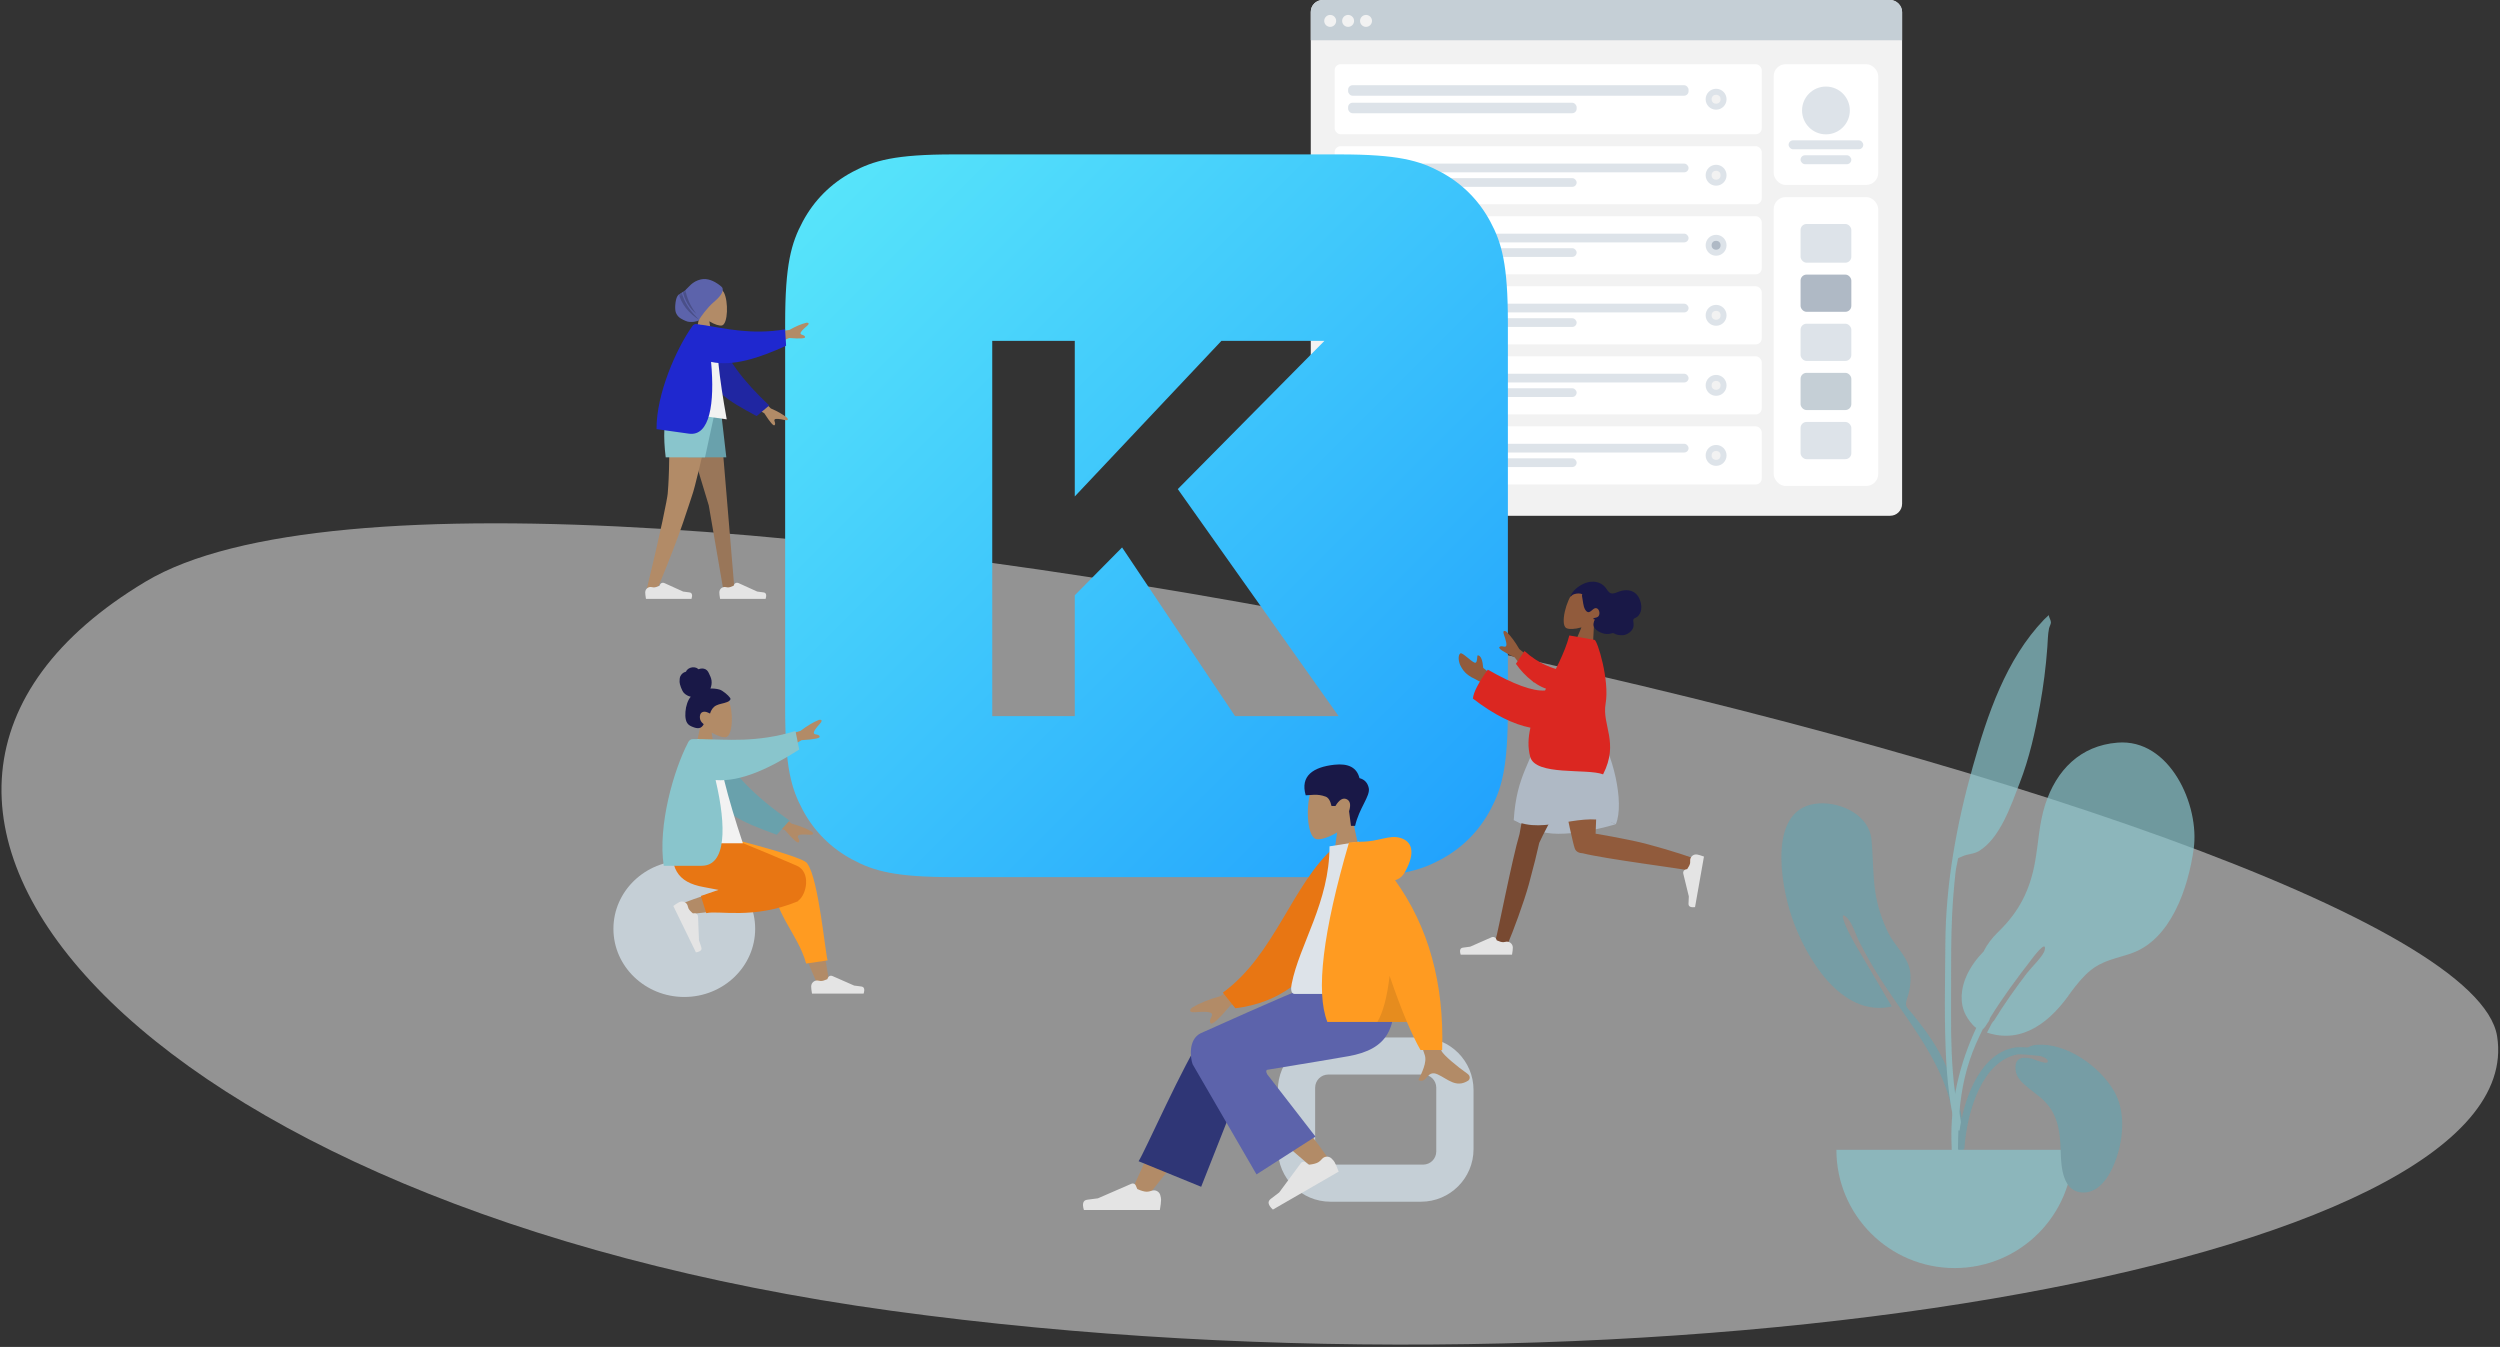 
<svg viewBox="0 0 761 410" version="1.1" xmlns="http://www.w3.org/2000/svg" xmlns:xlink="http://www.w3.org/1999/xlink">
    <rect x="0" y="0" width="761" height="410" fill="#333333" stroke="none"/>
    <defs>
        <linearGradient x1="0%" y1="0%" x2="94.464%" y2="94.669%" id="linearGradient-1">
            <stop stop-color="#5AE8FA" offset="0%"></stop>
            <stop stop-color="#22A3FD" offset="100%"></stop>
        </linearGradient>
        <path d="M14.456,3.236 C14.405,2.91 14.506,2.75 13.233,1.831 C11.959,0.912 9.904,-0.173 7.833,0.299 C5.146,0.912 4.079,2.738 3.042,3.626 C2.108,4.426 1.171,4.519 0.616,5.512 C0.06,6.506 -0.235,9.363 0.248,10.499 C0.914,12.066 2.228,12.488 3.187,12.939 C4.832,13.713 7.157,12.896 7.213,12.76 C7.649,11.712 9.994,8.757 11.404,7.515 C12.442,6.602 14.695,4.768 14.456,3.236 Z" id="path-2"></path>
    </defs>
    <g id="Page-1" stroke="none" stroke-width="1" fill="none" fill-rule="evenodd">
        <g id="Desktop-HD" transform="translate(-612, -272)">
            <g id="Illustration" transform="translate(612.142, 272)">
                <g id="Background-Shape-2" opacity="0.505" transform="translate(0, 158.506)" fill="#F2F2F2">
                    <path d="M759.979,156.94 C771.057,226.73 502.39,272.252 271.141,240.483 C39.893,208.715 -66.193,84.654 44.155,18.55 C154.503,-47.554 748.901,87.149 759.979,156.94 Z" id="Background-Shape"></path>
                </g>
                <g id="Scene/Home" transform="translate(539.858, 187)" opacity="0.7">
                    <g id="Plant-Right">
                        <path d="M39.629,56.199 C32.856,56.557 24.94,61.373 24.992,68.785 C25.031,74.171 25.751,79.47 25.502,84.878 C25.304,89.2 24.366,93.427 22.91,97.499 C21.51,101.413 18.127,104.976 17.578,109.059 C17.229,111.66 17.949,115.192 19.059,117.584 C20.41,120.492 19.835,120.311 18.042,123.059 C14.529,128.443 11.43,133.912 9.484,140.107 C6.68,149.029 5.302,159.259 7.657,168.455 C7.957,169.623 8.611,173.858 10.273,173.985 C12.128,174.126 11.021,171.781 10.841,171.005 C9.694,166.052 8.683,161.724 8.895,156.549 C9.711,136.583 22.427,122.148 29.839,104.496 C30.253,103.583 31.101,101.422 31.698,99.992 C32.642,97.735 33.389,93.55 34.803,91.801 C37.467,88.507 35.36,94.789 34.9,95.994 C34.319,97.518 33.674,99.142 33.055,100.489 C30.234,106.73 27.07,113.551 24.155,119.985 C39.885,121.877 48.759,102.235 51.602,89.636 C53.945,79.256 55.546,55.394 39.629,56.199" id="Leaf-Me-Alone!" fill="#69A1AC" transform="translate(29.767, 115.085) scale(-1, 1) rotate(6) translate(-29.767, -115.085) "></path>
                        <path d="M104.561,39.06 C93.226,39.959 85.95,47.438 82.562,57.898 C80.737,63.535 80.527,69.326 79.513,75.119 C77.987,83.835 74.703,90.44 68.285,96.649 C66.298,98.572 64.833,100.547 63.792,102.659 C61.725,104.769 59.925,107.155 58.603,110.073 C56.915,113.8 56.437,118.271 58.387,121.986 C58.911,122.985 60.218,124.99 61.574,125.901 C56.5,136.707 53.709,148.542 54.024,160.362 C54.214,167.497 54.562,174.634 54.969,181.761 C55.078,183.674 55.701,186.834 56.637,183.625 C57.494,180.69 56.42,176.082 56.32,173.015 C55.837,158.077 55.423,144.495 61.573,130.539 C62.218,129.076 62.902,127.625 63.614,126.185 C63.656,126.161 63.694,126.132 63.734,126.103 C63.761,126.124 63.785,126.147 63.813,126.167 C63.858,126.086 63.92,125.99 63.993,125.882 C64.197,125.671 64.376,125.405 64.545,125.108 C65.091,124.352 65.708,123.464 65.711,122.978 C65.711,122.974 65.709,122.968 65.709,122.964 C69.516,116.75 73.877,110.878 78.331,105.122 C78.297,105.164 83.162,98.541 82.41,102.203 C82.047,103.968 78.469,107.33 77.024,109.199 C73.827,113.358 70.073,118.628 66.953,123.725 C66.534,123.966 65.941,125.15 65.512,126.032 C65.275,126.479 65.054,126.93 64.837,127.322 C75.89,130.974 84.489,123.618 90.352,115.063 C90.359,115.053 90.366,115.042 90.372,115.032 C92.157,112.668 93.984,110.321 96.268,108.452 C100.077,105.334 104.157,104.784 108.649,103.249 C120.898,99.064 126.106,83.191 127.76,71.413 C129.626,58.125 120.498,37.75 104.561,39.06" id="Leaf-Me-Alone!" fill="#89C5CC"></path>
                        <path d="M92.84,4.113 C79.645,14.498 71.746,30.363 65.145,45.393 C57.771,62.181 52.029,79.473 49.35,97.627 C47.591,109.555 45.578,121.524 44.598,133.547 C44.249,137.817 44.074,142.119 44.155,146.403 C44.162,146.755 44.346,156.321 46.087,154.342 C47.077,153.217 45.914,144.422 45.935,142.987 C46.051,134.905 46.943,126.873 48.116,118.882 C50.047,105.724 51.5,92.568 54.677,79.634 C55.15,77.703 55.597,75.668 56.33,73.817 C57.11,71.848 56.357,72.65 58.076,72.069 C59.747,71.504 61.66,71.887 63.417,71.131 C70.388,68.131 75.082,58.569 78.564,52.351 C82.545,45.241 85.45,37.471 87.982,29.755 C89.842,24.087 91.399,18.411 92.649,12.58 C93.043,10.743 93.324,8.803 93.944,7.028 C94.111,6.55 94.726,5.748 94.769,5.309 C94.861,4.381 94.382,3.76 94.445,2.979 C93.902,3.345 93.367,3.724 92.84,4.113" id="Leaf-Me-Alone!" fill="#89C5CC" transform="translate(69.458, 78.795) rotate(-8) translate(-69.458, -78.795) "></path>
                        <path d="M19,163 C19,182.882 35.118,199 55,199 C74.882,199 91,182.882 91,163" id="Base" fill="#89C5CC"></path>
                        <path d="M57.929,162.763 L56,162.763 C56.134,160.37 56.311,157.981 56.715,155.615 C58.262,146.564 63.1,133.27 73.71,131.801 C74.102,131.747 75.541,131.737 77.286,131.839 C78.112,131.382 79.038,131.105 80.014,131.042 C89.047,130.383 99.136,137.591 103.493,145.092 C107.006,151.139 106.414,159.081 104.244,165.505 C102.791,169.807 99.62,175.94 94.332,175.999 C87.716,176.074 87.397,167.987 87.269,163.259 C87.099,156.974 86.296,151.499 81.289,147.214 C80.122,146.216 78.846,145.338 77.667,144.354 C75.821,142.814 73.781,141.236 73.543,138.688 C73.215,135.172 75.222,134.539 78.286,135.192 C78.808,135.303 84.069,137.638 83.29,135.793 C83.053,135.229 82.184,134.782 81.087,134.447 C78.25,134.142 74.867,133.788 73.894,134 C63.396,136.277 59.309,150.659 58.223,159.796 C58.106,160.783 58.011,161.772 57.929,162.763 Z" id="Leaf-Me-Alone!" fill="#69A1AC"></path>
                    </g>
                </g>
                <g id="Web" transform="translate(398.858, 0)">
                    <rect id="Container" fill="#F2F2F2" x="0" y="0" width="180" height="157" rx="3.636"></rect>
                    <path d="M3.636,0 L176.364,0 C178.372,-3.68920228e-16 180,1.628 180,3.636 L180,12.251 L0,12.251 L4.4408921e-16,3.636 C1.98142391e-16,1.628 1.628,1.70118786e-15 3.636,1.33226763e-15 Z" id="Header" fill="#C5CFD6"></path>
                    <g id="Buttons" transform="translate(4.091, 4.545)" fill="#F2F2F2">
                        <circle id="buttons" cx="1.818" cy="1.818" r="1.818"></circle>
                        <circle id="buttons" cx="7.273" cy="1.818" r="1.818"></circle>
                        <circle id="buttons" cx="12.727" cy="1.818" r="1.818"></circle>
                    </g>
                    <g id="Content" transform="translate(7.273, 19.545)">
                        <g id="Components" transform="translate(133.636, 40.455)">
                            <rect id="Background" fill="#FFFFFF" x="0" y="0" width="31.818" height="87.927" rx="3.636"></rect>
                            <g id="Rows" transform="translate(8.182, 8.182)">
                                <rect id="Data" fill="#DDE3E9" x="0" y="0" width="15.455" height="11.781" rx="1.818"></rect>
                                <rect id="Data" fill="#AFB9C5" x="0" y="15.405" width="15.455" height="11.327" rx="1.818"></rect>
                                <rect id="Data" fill="#DDE3E9" x="0" y="30.358" width="15.455" height="11.327" rx="1.818"></rect>
                                <rect id="Data" fill="#DDE3E9" x="0" y="60.262" width="15.455" height="11.327" rx="1.818"></rect>
                                <rect id="Data" fill="#C5CFD6" x="0" y="45.31" width="15.455" height="11.327" rx="1.818"></rect>
                            </g>
                        </g>
                        <g id="Profile" transform="translate(133.636, 0)">
                            <rect id="Background" fill="#FFFFFF" x="0" y="0" width="31.818" height="36.745" rx="3.636"></rect>
                            <g id="Profile-Info" transform="translate(4.545, 6.805)" fill="#DDE3E9">
                                <circle id="Avatar" cx="11.364" cy="7.273" r="7.273"></circle>
                                <rect id="Name" x="0" y="16.364" width="22.727" height="2.727" rx="1.364"></rect>
                                <rect id="Name" x="3.636" y="20.909" width="15.455" height="2.727" rx="1.364"></rect>
                            </g>
                        </g>
                        <g id="Rows">
                            <g id="Row">
                                <rect id="Container" fill="#FFFFFF" x="0" y="0" width="130" height="21.321" rx="1.818"></rect>
                                <g id="Text-Stuff" transform="translate(4.091, 6.396)" fill="#DDE3E9">
                                    <rect id="Label" x="0" y="0" width="103.636" height="3.198" rx="1.364"></rect>
                                    <rect id="Label" x="0" y="5.33" width="69.564" height="3.198" rx="1.364"></rect>
                                </g>
                                <g id="Check" transform="translate(112.925, 7.479)">
                                    <circle id="Background" fill="#DDE3E9" cx="3.182" cy="3.182" r="3.182"></circle>
                                    <circle id="Indicator" fill="#F2F2F2" cx="3.182" cy="3.182" r="1.364"></circle>
                                </g>
                            </g>
                            <g id="Row" transform="translate(0, 24.95)">
                                <rect id="Container" fill="#FFFFFF" x="0" y="0" width="130" height="17.692" rx="1.818"></rect>
                                <g id="Text-Stuff" transform="translate(4.091, 5.308)" fill="#DDE3E9">
                                    <rect id="Label" x="0" y="0" width="103.636" height="2.654" rx="1.327"></rect>
                                    <rect id="Label" x="0" y="4.423" width="69.564" height="2.654" rx="1.327"></rect>
                                </g>
                                <g id="Check" transform="translate(112.925, 5.664)">
                                    <circle id="Background" fill="#DDE3E9" cx="3.182" cy="3.182" r="3.182"></circle>
                                    <circle id="Indicator" fill="#F2F2F2" cx="3.182" cy="3.182" r="1.364"></circle>
                                </g>
                            </g>
                            <g id="Row" transform="translate(0, 46.272)">
                                <rect id="Container" fill="#FFFFFF" x="0" y="0" width="130" height="17.692" rx="1.818"></rect>
                                <g id="Text-Stuff" transform="translate(4.091, 5.308)" fill="#DDE3E9">
                                    <rect id="Label" x="0" y="0" width="103.636" height="2.654" rx="1.327"></rect>
                                    <rect id="Label" x="0" y="4.423" width="69.564" height="2.654" rx="1.327"></rect>
                                </g>
                                <g id="Check" transform="translate(112.925, 5.664)">
                                    <circle id="Background" fill="#DDE3E9" cx="3.182" cy="3.182" r="3.182"></circle>
                                    <circle id="Indicator" fill="#AFB9C5" cx="3.182" cy="3.182" r="1.364"></circle>
                                </g>
                            </g>
                            <g id="Row" transform="translate(0, 110.236)">
                                <rect id="Container" fill="#FFFFFF" x="0" y="0" width="130" height="17.692" rx="1.818"></rect>
                                <g id="Text-Stuff" transform="translate(4.091, 5.308)" fill="#DDE3E9">
                                    <rect id="Label" x="0" y="0" width="103.636" height="2.654" rx="1.327"></rect>
                                    <rect id="Label" x="0" y="4.423" width="69.564" height="2.654" rx="1.327"></rect>
                                </g>
                                <g id="Check" transform="translate(112.925, 5.664)">
                                    <circle id="Background" fill="#DDE3E9" cx="3.182" cy="3.182" r="3.182"></circle>
                                    <circle id="Indicator" fill="#F2F2F2" cx="3.182" cy="3.182" r="1.364"></circle>
                                </g>
                            </g>
                            <g id="Row" transform="translate(0, 88.914)">
                                <rect id="Container" fill="#FFFFFF" x="0" y="0" width="130" height="17.692" rx="1.818"></rect>
                                <g id="Text-Stuff" transform="translate(4.091, 5.308)" fill="#DDE3E9">
                                    <rect id="Label" x="0" y="0" width="103.636" height="2.654" rx="1.327"></rect>
                                    <rect id="Label" x="0" y="4.423" width="69.564" height="2.654" rx="1.327"></rect>
                                </g>
                                <g id="Check" transform="translate(112.925, 5.664)">
                                    <circle id="Background" fill="#DDE3E9" cx="3.182" cy="3.182" r="3.182"></circle>
                                    <circle id="Indicator" fill="#F2F2F2" cx="3.182" cy="3.182" r="1.364"></circle>
                                </g>
                            </g>
                            <g id="Row" transform="translate(0, 67.593)">
                                <rect id="Container" fill="#FFFFFF" x="0" y="0" width="130" height="17.692" rx="1.818"></rect>
                                <g id="Text-Stuff" transform="translate(4.091, 5.308)" fill="#DDE3E9">
                                    <rect id="Label" x="0" y="0" width="103.636" height="2.654" rx="1.327"></rect>
                                    <rect id="Label" x="0" y="4.423" width="69.564" height="2.654" rx="1.327"></rect>
                                </g>
                                <g id="Check" transform="translate(112.925, 5.664)">
                                    <circle id="Background" fill="#DDE3E9" cx="3.182" cy="3.182" r="3.182"></circle>
                                    <circle id="Indicator" fill="#F2F2F2" cx="3.182" cy="3.182" r="1.364"></circle>
                                </g>
                            </g>
                        </g>
                    </g>
                </g>
                <path d="M290.136,47 L407.58,47 C425.411,47 431.877,48.857 438.395,52.343 C444.914,55.829 450.029,60.945 453.515,67.463 C457.002,73.982 458.858,80.447 458.858,98.278 L458.858,215.722 C458.858,233.553 457.002,240.018 453.515,246.537 C450.029,253.055 444.914,258.171 438.395,261.657 C431.877,265.143 425.411,267 407.58,267 L290.136,267 C272.305,267 265.84,265.143 259.321,261.657 C252.803,258.171 247.687,253.055 244.201,246.537 C240.715,240.018 238.858,233.553 238.858,215.722 L238.858,98.278 C238.858,80.447 240.715,73.982 244.201,67.463 C247.687,60.945 252.803,55.829 259.321,52.343 C265.84,48.857 272.305,47 290.136,47 Z M301.898,103.76 L301.898,218 L327.018,218 L327.018,181.2 L341.418,166.64 L375.818,218 L407.338,218 L358.378,148.88 L403.018,103.76 L371.658,103.76 L327.018,151.12 L327.018,103.76 L301.898,103.76 Z" id="Combined-Shape" fill="url(#linearGradient-1)"></path>
                <g id="humaaan-11" transform="translate(476.858, 228.5) scale(-1, 1) translate(-476.858, -228.5) translate(434.858, 166)">
                    <g id="Head/Front/Wavy" transform="translate(34.394, 19.273) rotate(-15) translate(-34.394, -19.273) translate(15.38, 4.535)">
                        <g id="Head" stroke-width="1" transform="translate(15.071, 8.681)" fill="#915B3C">
                            <path d="M2.306,9.659 C1.02,8.144 0.149,6.288 0.295,4.208 C0.714,-1.785 9.028,-0.467 10.645,2.558 C12.262,5.583 12.07,13.255 9.98,13.796 C9.147,14.011 7.371,13.483 5.564,12.39 L6.698,20.443 L0,20.443 L2.306,9.659 Z"></path>
                        </g>
                        <path d="M26.348,12.597 C26.282,12.205 26.12,11.77 25.989,11.399 C25.82,10.921 25.565,10.489 25.284,10.083 C24.755,9.318 24.121,8.627 23.42,8.054 C22.141,7.007 20.512,6.403 18.91,6.599 C18.101,6.698 17.316,7.007 16.648,7.522 C16.044,7.988 15.464,8.673 14.682,8.722 C13.831,8.776 13.052,8.023 12.37,7.557 C11.6,7.033 10.782,6.651 9.883,6.502 C8.377,6.253 6.963,6.764 5.925,8.004 C4.82,9.323 4.018,11.258 4.743,13.006 C4.878,13.331 5.051,13.604 5.3,13.832 C5.528,14.04 5.877,14.261 5.969,14.594 C6.068,14.948 5.774,15.404 5.66,15.723 C5.497,16.18 5.363,16.66 5.411,17.157 C5.489,17.973 6,18.752 6.54,19.288 C7.089,19.834 7.765,20.147 8.487,20.291 C8.969,20.387 9.461,20.44 9.951,20.404 C10.194,20.386 10.409,20.319 10.645,20.265 C10.874,20.212 11.002,20.273 11.196,20.399 C12.099,20.985 13.071,21.212 14.113,21.125 C14.993,21.051 16.008,20.837 16.726,20.232 C17.523,19.56 17.507,18.633 17.32,17.643 C17.518,17.742 18.068,17.803 17.74,17.409 C17.61,17.253 17.364,17.19 17.197,17.098 C17.002,16.991 16.805,16.853 16.654,16.679 C16.044,15.975 16.66,14.542 17.426,14.306 C18.565,13.956 18.82,15.572 19.633,15.99 C20.1,16.23 20.589,15.901 20.939,15.566 C21.409,15.117 21.728,14.521 22.004,13.916 C22.232,13.417 22.443,12.911 22.675,12.414 C22.783,12.183 23.158,11.527 22.97,11.265 C23.785,11.102 24.694,11.442 25.396,11.888 C25.687,12.072 25.908,12.276 26.063,12.601 C26.096,12.671 26.168,12.878 26.259,12.887 C26.428,12.903 26.365,12.696 26.348,12.597" id="hair" fill="#191847"></path>
                    </g>
                    <g id="Bottom/Standing/Skirt" transform="translate(0, 57)">
                        <path d="M27.263,27.936 C33.977,29.847 39.77,30.803 44.641,30.803 C49.513,30.803 54.037,29.331 58.216,26.388 C51.645,24.427 46.234,23.446 41.982,23.446 C37.731,23.446 32.824,24.943 27.263,27.936 Z" id="Skirt-Shadow" fill="#AFB9C5"></path>
                        <path d="M50.454,33.557 C50.389,33.458 50.334,33.35 50.291,33.234 C49.393,30.819 35.018,4.764 33.586,0 L49.77,0 C50.859,3.622 55.76,26.35 56.45,30.885 C58.626,38.038 63.107,61.204 63.679,62.808 C64.28,64.497 60.895,66.256 59.992,64.18 C58.557,60.877 55.136,51.739 53.613,46.16 C52.186,40.929 51.023,36.223 50.454,33.557 Z" id="Leg" fill="#784931"></path>
                        <path d="M37.212,36.738 C30.64,38.429 6.601,41.484 4.951,41.964 C3.254,42.457 1.766,38.897 3.864,38.126 C7.201,36.899 16.398,34.065 21.974,32.908 C26.459,31.977 30.552,31.218 33.299,30.773 C33.067,22.919 32.003,4.071 32.7,1.42108547e-14 L47.02,1.42108547e-14 C46.351,3.904 40.698,32.388 39.647,35.239 C39.313,36.257 38.318,36.706 37.212,36.738 L37.212,36.738 Z" id="Leg" fill="#915B3C"></path>
                        <g id="Accessories/Shoe/Flat-Sneaker" transform="translate(6.857, 44.715) rotate(80) translate(-6.857, -44.715) translate(-1.679, 39.019)" fill="#E4E4E4">
                            <path d="M0.277,8.769 C0.277,8.769 0.277,8.769 0.277,8.769 C0.277,9.262 0.36,9.981 0.527,10.926 C1.106,10.926 6.314,10.926 16.151,10.926 C16.557,9.602 16.323,8.888 15.448,8.782 C14.573,8.677 13.846,8.581 13.268,8.496 L6.718,5.617 C6.19,5.385 5.575,5.625 5.343,6.152 C5.341,6.158 5.338,6.164 5.336,6.169 L5.17,6.566 C4.36,6.938 3.702,7.125 3.196,7.125 C3.011,7.125 2.795,7.092 2.547,7.026 L2.547,7.026 C1.583,6.769 0.595,7.341 0.338,8.304 C0.297,8.456 0.277,8.612 0.277,8.769 Z" id="shoe"></path>
                        </g>
                        <g id="Accessories/Shoe/Flat-Sneaker" transform="translate(58.216, 56.677)" fill="#E4E4E4">
                            <path d="M0.277,8.769 C0.277,8.769 0.277,8.769 0.277,8.769 C0.277,9.262 0.36,9.981 0.527,10.926 C1.106,10.926 6.314,10.926 16.151,10.926 C16.557,9.602 16.323,8.888 15.448,8.782 C14.573,8.677 13.846,8.581 13.268,8.496 L6.718,5.617 C6.19,5.385 5.575,5.625 5.343,6.152 C5.341,6.158 5.338,6.164 5.336,6.169 L5.17,6.566 C4.36,6.938 3.702,7.125 3.196,7.125 C3.011,7.125 2.795,7.092 2.547,7.026 L2.547,7.026 C1.583,6.769 0.595,7.341 0.338,8.304 C0.297,8.456 0.277,8.612 0.277,8.769 Z" id="shoe"></path>
                        </g>
                        <path d="M32.746,1.11022302e-15 C39.057,-1.837 45.028,-1.837 50.659,1.11022302e-15 C52.618,9.096 57.378,12.706 58.216,26.652 C48.7,31.463 36.944,23.22 27.149,27.913 C24.35,21.349 28.268,5.544 32.746,1.11022302e-15 Z" id="Skirt" fill="#AFB9C5"></path>
                    </g>
                    <g id="Body/Pointing-Forward" transform="translate(41.664, 54.276) rotate(-10) translate(-41.664, -54.276) translate(5.872, 27.776)">
                        <path d="M44.614,12.104 L54.375,6.715 C55.999,4.772 57.598,3.263 59.173,2.188 C59.655,1.986 60.497,1.863 59.709,3.271 C58.922,4.68 58.157,6.197 58.558,6.631 C58.959,7.065 59.959,6.459 60.438,7.18 C60.757,7.66 59.048,8.42 55.311,9.457 L48.219,16.003 L44.614,12.104 Z M59.902,16.65 L64.19,14.276 C64.791,11.969 65.511,10.808 66.347,10.793 C66.99,10.492 65.871,13.407 67.089,13.154 C68.308,12.902 71.282,10.672 71.794,11.125 C72.552,11.795 71.876,13.851 71.08,14.874 C69.591,16.785 68.359,17.439 65.312,18.295 C63.72,18.743 61.998,19.64 60.146,20.987 L59.902,16.65 Z" id="Skin" fill="#915B3C"></path>
                        <path d="M40.177,9.859 C43.56,10.357 48.177,10.352 53.469,8.039 L54.684,12.579 C50.845,15.369 45.753,17.355 41.697,16.594 C38.5,15.995 37.479,11.82 40.177,9.859 Z" id="Sleeve" fill="#DB2721" transform="translate(46.655, 12.398) rotate(-9) translate(-46.655, -12.398) "></path>
                        <path d="M44.464,17.79 C48.093,18.702 54.18,17.626 62.724,14.562 C64.844,18.981 65.823,22.132 65.664,24.013 C58.334,27.872 52.052,29.593 46.876,29.706 C47.041,32.802 46.667,35.747 45.411,38.438 C42.83,43.971 27.714,38.847 22.631,39.855 C19.449,29.437 25.603,25.203 25.608,18.537 C25.613,11.237 31.429,-1.42108547e-13 32.284,-1.42108547e-13 L40.088,-6.91829226e-14 C40.518,5.575 42.685,11.72 44.464,17.79 Z" id="Clothes" fill="#DB2721"></path>
                    </g>
                </g>
                <g id="Group-2" transform="translate(211.858, 130.5) scale(-1, 1) translate(-211.858, -130.5) translate(175.858, 79)">
                    <g id="Head/Front/Turban-1" transform="translate(33.5, 13) scale(-1, 1) translate(-33.5, -13) translate(17, 0)">
                        <g id="Head" transform="translate(13.103, 7.75)" fill="#B28B67">
                            <path d="M2.005,8.623 C0.887,7.27 0.13,5.613 0.256,3.756 C0.621,-1.594 7.849,-0.417 9.255,2.283 C10.661,4.984 10.494,11.833 8.677,12.316 C7.952,12.508 6.409,12.037 4.837,11.061 L5.824,18.25 L0,18.25 L2.005,8.623 Z"></path>
                        </g>
                        <g id="Turban" transform="translate(7.522, 5.75)">
                            <mask id="mask-3" fill="white">
                                <use xlink:href="#path-2"></use>
                            </mask>
                            <use fill="#5C63AB" xlink:href="#path-2"></use>
                            <path d="M3.023,3 C3.459,5.845 4.606,8.447 6.463,10.806 C4.298,9.075 2.872,6.656 2.184,3.547 L3.023,3 Z M1.941,4.086 C2.657,7.142 4.518,10.03 7.522,12.75 C4.046,10.588 1.862,7.798 0.971,4.38 L1.941,4.086 Z" id="SHade" fill-opacity="0.2" fill="#000000" mask="url(#mask-3)"></path>
                        </g>
                    </g>
                    <g id="Bottom/Standing/Shorts" transform="translate(36, 74) scale(-1, 1) translate(-36, -74) translate(0, 45)">
                        <polygon id="Leg" fill="#997659" points="30.72 9.9475983e-14 39.751 29.855 44.126 55.245 47.557 55.245 42.934 9.9475983e-14"></polygon>
                        <path d="M27.489,0 C28.102,16.392 27.381,24.847 27.243,26.337 C27.106,27.826 25.226,37.483 20.775,55.745 L24.431,54.476 C31.464,37.726 33.861,29.022 34.668,26.822 C35.475,24.623 37.617,15.682 41.096,0 L27.489,0 Z" id="Leg" fill="#B28B67"></path>
                        <g id="Accessories/Shoe/Flat-Sneaker" transform="translate(20.16, 48.293)" fill="#E4E4E4">
                            <path d="M0.246,8.026 C0.246,8.026 0.246,8.026 0.246,8.026 C0.246,8.477 0.32,9.135 0.468,10 C0.982,10 5.605,10 14.337,10 C14.697,8.789 14.489,8.135 13.713,8.038 C12.936,7.941 12.291,7.854 11.777,7.776 L6.048,5.18 C5.545,4.952 4.953,5.175 4.725,5.678 C4.719,5.69 4.714,5.702 4.709,5.715 L4.589,6.01 C3.87,6.351 3.286,6.521 2.837,6.521 C2.683,6.521 2.504,6.494 2.3,6.441 L2.3,6.441 C1.425,6.212 0.529,6.735 0.299,7.611 C0.264,7.746 0.246,7.886 0.246,8.026 Z" id="shoe"></path>
                        </g>
                        <g id="Accessories/Shoe/Flat-Sneaker" transform="translate(42.72, 48.293)" fill="#E4E4E4">
                            <path d="M0.246,8.026 C0.246,8.026 0.246,8.026 0.246,8.026 C0.246,8.477 0.32,9.135 0.468,10 C0.982,10 5.605,10 14.337,10 C14.697,8.789 14.489,8.135 13.713,8.038 C12.936,7.941 12.291,7.854 11.777,7.776 L6.048,5.18 C5.545,4.952 4.953,5.175 4.725,5.678 C4.719,5.69 4.714,5.702 4.709,5.715 L4.589,6.01 C3.87,6.351 3.286,6.521 2.837,6.521 C2.683,6.521 2.504,6.494 2.3,6.441 L2.3,6.441 C1.425,6.212 0.529,6.735 0.299,7.611 C0.264,7.746 0.246,7.886 0.246,8.026 Z" id="shoe"></path>
                        </g>
                        <polygon id="Bottom" fill="#69A1AC" points="29.52 0 33.36 15.211 45.089 15.211 43.34 0"></polygon>
                        <path d="M27.36,-3.55271368e-15 C26.097,3.83 25.857,8.9 26.64,15.211 L38.609,15.211 L41.9,-3.55271368e-15 L27.36,-3.55271368e-15 Z" id="Bottom" fill="#89C5CC"></path>
                    </g>
                    <g id="Body/Pointing-Up" transform="translate(35.68, 42.399) scale(-1, 1) rotate(8) translate(-35.68, -42.399) translate(4.914, 19.915)">
                        <path d="M46.368,0.563 L55.548,-2.175 C57.261,-3.499 58.876,-4.468 60.394,-5.08 C60.835,-5.163 61.566,-5.115 60.653,-4.085 C59.74,-3.056 58.825,-1.932 59.086,-1.5 C59.347,-1.069 60.297,-1.394 60.572,-0.71 C60.756,-0.254 59.181,0.072 55.85,0.269 L48.712,4.443 L46.368,0.563 Z M45.557,16.645 L53.282,22.281 C55.378,22.843 57.128,23.542 58.534,24.378 C58.866,24.679 59.268,25.288 57.89,25.183 C56.513,25.077 55.06,25.028 54.87,25.495 C54.68,25.962 55.513,26.52 55.129,27.15 C54.873,27.569 53.663,26.517 51.499,23.991 L43.849,20.839 L45.557,16.645 Z" id="Skin" fill="#B28B67"></path>
                        <path d="M30.774,3.779 C36.855,10.219 44.277,14.416 54.404,18.133 L52.146,22.611 C41.694,21.647 36.106,20.873 31.735,14.421 C30.638,12.801 28.68,7.226 27.507,4.331 L30.774,3.779 Z" id="Coat-Back" fill="#2026A2" transform="translate(40.955, 13.195) rotate(15) translate(-40.955, -13.195) "></path>
                        <path d="M21.797,27.433 L40.445,27.433 C36.221,14.632 34.063,5.847 33.972,1.076 C33.967,0.833 33.515,0.404 33.315,0.46 C31.852,0.871 30.287,0.717 28.62,0 C24.199,7.065 22.67,15.763 21.797,27.433 Z" id="Shirt" fill="#F2F2F2"></path>
                        <path d="M30.211,0.011 C35.557,0.055 44.229,1.025 54.231,-2.166 L55.219,2.737 C47.659,7.568 40.005,11.31 33.297,10.779 C36.21,23.192 36.076,33.354 29.646,33.354 C26.575,33.354 23.26,33.354 19.702,33.354 C18.123,22.809 22.274,8.188 26.121,0.813 C26.268,0.531 26.581,-8.83737528e-14 27.318,-8.83737528e-14 C27.96,-8.83737528e-14 28.923,-8.83737528e-14 30.207,-8.83737528e-14 C30.209,0.004 30.21,0.008 30.211,0.011 Z" id="Coat-Front" fill="#1F28CF"></path>
                    </g>
                </g>
                <g id="A-Human/Sitting" transform="translate(172.858, 202)">
                    <g id="Head/Front/Chongo" transform="translate(22.96, 0)">
                        <g id="Head" stroke-width="1" transform="translate(15.088, 8.644)" fill="#B28B67">
                            <path d="M2.309,9.617 C1.021,8.109 0.15,6.261 0.295,4.19 C0.715,-1.778 9.039,-0.465 10.658,2.547 C12.277,5.559 12.084,13.199 9.992,13.737 C9.157,13.952 7.38,13.426 5.57,12.337 L6.706,20.356 L0,20.356 L2.309,9.617 Z"></path>
                        </g>
                        <path d="M23.097,7.911 C22.181,7.632 20.851,7.537 20.291,7.601 C20.609,6.84 20.736,5.992 20.633,5.167 C20.533,4.365 20.173,3.681 19.841,2.966 C19.688,2.636 19.515,2.308 19.256,2.055 C18.992,1.798 18.659,1.628 18.309,1.547 C17.951,1.465 17.576,1.471 17.218,1.547 C17.059,1.58 16.917,1.652 16.761,1.693 C16.602,1.734 16.525,1.634 16.409,1.534 C16.13,1.293 15.722,1.174 15.369,1.132 C14.974,1.084 14.563,1.144 14.186,1.273 C13.819,1.4 13.466,1.605 13.201,1.904 C13.083,2.037 12.975,2.188 12.905,2.355 C12.877,2.424 12.872,2.464 12.804,2.49 C12.74,2.513 12.666,2.514 12.6,2.536 C11.967,2.75 11.426,3.238 11.131,3.865 C10.959,4.23 10.878,4.874 10.9,5.596 C10.923,6.317 11.575,8.2 12.186,8.887 C12.731,9.5 13.532,9.905 14.306,10.082 C13.792,10.667 13.451,11.399 13.198,12.143 C12.924,12.951 12.754,13.791 12.691,14.646 C12.632,15.459 12.626,16.319 12.817,17.115 C12.996,17.859 13.378,18.469 14.016,18.856 C14.308,19.034 14.622,19.167 14.938,19.289 C15.25,19.409 15.562,19.525 15.889,19.593 C16.506,19.72 17.218,19.698 17.694,19.208 C17.865,19.031 18.054,18.808 18.179,18.592 C18.224,18.515 18.251,18.464 18.196,18.388 C18.131,18.297 18.025,18.227 17.941,18.156 C17.461,17.75 17.164,17.209 17.09,16.565 C17.014,15.912 17.189,15.069 17.826,14.784 C18.611,14.432 19.476,14.836 20.174,15.212 C20.471,14.167 21.08,13.226 22.035,12.747 C23.092,12.216 24.305,12.154 25.39,11.699 C25.673,11.581 25.962,11.446 26.17,11.205 C26.257,11.104 26.359,10.973 26.394,10.839 C26.44,10.664 26.326,10.517 26.239,10.38 C25.774,9.655 24.013,8.19 23.097,7.911 Z" id="hair" fill="#191847"></path>
                    </g>
                    <g id="Bottom/Sitting/Sweat-Pants" transform="translate(0, 52.445)">
                        <g id="Objects/Seat/Ball" transform="translate(2.8, 11.774)" fill="#C5CFD6">
                            <ellipse id="Ballsy-Ball" cx="32.5" cy="16.512" rx="21.573" ry="20.746"></ellipse>
                        </g>
                        <path d="M76.023,45.599 C72.435,37.649 69.841,30.727 68.799,27.075 C67.016,20.821 65.659,15.318 65.317,13.263 C64.499,8.363 71.606,8.078 72.545,10.513 C73.967,14.199 76.449,26.31 79.432,44.603 L76.023,45.599 Z M34.409,20.65 C37.7,19.348 49.227,15.271 54.787,14.118 C56.384,13.787 57.933,13.479 59.389,13.2 C63.716,12.373 65.958,20.189 61.79,20.789 C51.411,22.285 36.698,23.829 35.438,24.003 C33.674,24.246 32.34,21.469 34.409,20.65 Z" id="Skin" fill="#B28B67"></path>
                        <path d="M62.044,11.05 L44.24,1.975 L44.24,0 L46.357,0 C63.582,4.394 72.384,7.211 72.763,8.449 C72.767,8.462 72.771,8.475 72.774,8.489 C72.783,8.5 72.792,8.512 72.8,8.523 C76.214,13.223 78.258,36.171 78.929,37.889 L72.388,38.866 C69.886,29.576 61.88,23.105 62.093,11.978 C62.035,11.652 62.021,11.343 62.044,11.05 Z" id="Leg-Back" fill="#FF9B21"></path>
                        <path d="M45.719,16.439 C44.09,16.112 42.59,15.821 41.306,15.596 C33.015,14.14 30.597,9.696 32.026,-2.24101166e-14 L47.304,-4.97379915e-14 C49.799,0.718 62.769,6.163 69.498,9.059 C73.952,10.976 72.548,17.887 70.025,19.685 C70.012,19.795 69.966,19.87 69.886,19.904 C56.318,25.534 45.585,22.58 42,23.523 L40.342,18.286 L45.719,16.439 Z" id="Leg-Front" fill="#E87613"></path>
                        <g id="Accessories/Shoe/Flat-Sneaker" transform="translate(40.309, 26.164) rotate(64) translate(-40.309, -26.164) translate(31.769, 20.557)" fill="#E4E4E4">
                            <path d="M0.279,8.829 C0.279,8.829 0.279,8.829 0.279,8.829 C0.279,9.325 0.362,10.049 0.53,11 C1.113,11 6.352,11 16.248,11 C16.657,9.667 16.421,8.948 15.541,8.842 C14.661,8.736 13.93,8.64 13.348,8.554 L6.713,5.635 C6.207,5.413 5.617,5.642 5.395,6.148 C5.392,6.154 5.39,6.159 5.387,6.165 L5.201,6.611 C4.387,6.986 3.724,7.173 3.215,7.173 C3.029,7.173 2.812,7.14 2.563,7.074 L2.563,7.074 C1.594,6.815 0.598,7.392 0.34,8.361 C0.299,8.514 0.279,8.671 0.279,8.829 Z" id="shoe"></path>
                        </g>
                        <g id="Accessories/Shoe/Flat-Sneaker" transform="translate(73.64, 37.004)" fill="#E4E4E4">
                            <path d="M0.279,8.829 C0.279,8.829 0.279,8.829 0.279,8.829 C0.279,9.325 0.362,10.049 0.53,11 C1.113,11 6.352,11 16.248,11 C16.657,9.667 16.421,8.948 15.541,8.842 C14.661,8.736 13.93,8.64 13.348,8.554 L6.713,5.635 C6.207,5.413 5.617,5.642 5.395,6.148 C5.392,6.154 5.39,6.159 5.387,6.165 L5.201,6.611 C4.387,6.986 3.724,7.173 3.215,7.173 C3.029,7.173 2.812,7.14 2.563,7.074 L2.563,7.074 C1.594,6.815 0.598,7.392 0.34,8.361 C0.299,8.514 0.279,8.671 0.279,8.829 Z" id="shoe"></path>
                        </g>
                    </g>
                    <g id="Body/Pointing-Up" transform="translate(6.16, 22.997)">
                        <path d="M53.847,0.651 L64.508,-2.513 C66.496,-4.044 68.372,-5.163 70.135,-5.871 C70.648,-5.966 71.496,-5.911 70.436,-4.721 C69.375,-3.531 68.313,-2.233 68.616,-1.734 C68.919,-1.235 70.023,-1.611 70.342,-0.821 C70.555,-0.294 68.727,0.083 64.858,0.311 L56.569,5.134 L53.847,0.651 Z M52.905,19.234 L61.876,25.747 C64.31,26.397 66.343,27.204 67.975,28.17 C68.361,28.518 68.827,29.221 67.227,29.1 C65.628,28.978 63.94,28.921 63.72,29.461 C63.499,30 64.467,30.645 64.021,31.373 C63.723,31.858 62.318,30.642 59.806,27.723 L50.922,24.081 L52.905,19.234 Z" id="Skin" fill="#B28B67"></path>
                        <path d="M35.755,4.379 C42.805,11.814 51.416,16.655 63.166,20.937 L60.539,26.116 C48.406,25.017 41.92,24.131 36.855,16.678 C35.584,14.808 33.32,8.366 31.962,5.021 L35.755,4.379 Z" id="Coat-Back" fill="#69A1AC" transform="translate(47.564, 15.247) rotate(15) translate(-47.564, -15.247) "></path>
                        <path d="M25.312,31.701 L46.969,31.701 C42.063,16.908 39.557,6.756 39.451,1.243 C39.446,0.962 38.921,0.467 38.688,0.532 C36.99,1.006 35.172,0.829 33.236,0 C28.102,8.164 26.326,18.215 25.312,31.701 Z" id="Shirt" fill="#F2F2F2"></path>
                        <path d="M35.084,0.013 C41.292,0.063 51.363,1.184 62.978,-2.503 L64.125,3.163 C55.346,8.745 46.457,13.069 38.668,12.455 C42.05,26.8 41.894,38.543 34.427,38.543 C30.861,38.543 27.012,38.543 22.88,38.543 C21.046,26.357 25.866,9.461 30.334,0.939 C30.505,0.614 30.868,-1.00364161e-13 31.724,-1.00364161e-13 C32.47,-1.00364161e-13 33.588,-1.00364161e-13 35.079,-1.00364161e-13 C35.081,0.004 35.082,0.009 35.084,0.013 Z" id="Coat-Front" fill="#89C5CC"></path>
                    </g>
                </g>
                <g id="A-Human/Sitting" transform="translate(409.358, 294.5) scale(-1, 1) translate(-409.358, -294.5) translate(348.858, 223)">
                    <g id="Head/Front/Short-2" transform="translate(33.073, 0)">
                        <g id="Head" stroke-width="1" transform="translate(21.838, 12.519)" fill="#B28B67">
                            <path d="M3.341,13.929 C1.478,11.744 0.217,9.068 0.427,6.068 C1.035,-2.575 13.082,-0.673 15.426,3.689 C17.769,8.051 17.491,19.115 14.462,19.895 C13.254,20.206 10.681,19.444 8.062,17.868 L9.706,29.481 L0,29.481 L3.341,13.929 Z"></path>
                        </g>
                        <path d="M24.434,28.393 C23.216,22.981 19.745,19.292 20.275,16.873 C20.629,15.261 21.57,14.258 23.101,13.865 C23.892,10.668 26.444,9.308 30.758,9.785 C37.228,10.501 41.177,13.185 39.472,19.089 C37.904,19.089 36.011,18.523 33.395,19.493 C32.564,19.801 31.97,20.755 31.613,22.356 L30.43,22.356 C29.283,20.456 28.151,19.758 27.035,20.261 C25.92,20.765 25.666,21.988 26.274,23.931 L25.692,28.393 L24.434,28.393 Z" id="Hair" fill="#191847"></path>
                    </g>
                    <g id="Bottom/Sitting/Baggy-Pants" transform="translate(0, 75.754)">
                        <g id="Objects/Seat/Cube-2" transform="translate(4.033, 17.046)" fill="#C5CFD6">
                            <path d="M33.422,0 L60.983,0 C69.819,-1.623249e-15 76.983,7.163 76.983,16 L76.983,34 C76.983,42.837 69.819,50 60.983,50 L33.422,50 C24.586,50 17.422,42.837 17.422,34 L17.422,16 C17.422,7.163 24.586,1.623249e-15 33.422,0 Z M32.767,11.29 C30.558,11.29 28.767,13.081 28.767,15.29 L28.767,34.71 C28.767,36.919 30.558,38.71 32.767,38.71 L61.638,38.71 C63.847,38.71 65.638,36.919 65.638,34.71 L65.638,15.29 C65.638,13.081 63.847,11.29 61.638,11.29 L32.767,11.29 Z" id="Seat"></path>
                        </g>
                        <path d="M120.661,65.343 C112.709,55.572 107.328,48.328 104.519,43.611 C99.709,35.535 95.773,28.348 94.53,25.603 C91.568,19.057 101.35,15.992 103.564,19.045 C106.915,23.667 114.072,38.209 125.033,62.671 L120.661,65.343 Z" id="LegLower" fill="#B28B67"></path>
                        <path d="M104.366,62.502 L89.566,25.016 C86.401,18.182 101.687,13.69 104.013,16.871 C109.294,24.091 121.847,52.572 123.42,54.723 L104.366,62.502 Z" id="LegLower" fill="#2F3676"></path>
                        <g id="Lower-Leg" stroke-width="1" transform="translate(88.803, 39.977) rotate(39) translate(-88.803, -39.977) translate(77.711, 10.755)" fill="#B28B67">
                            <path d="M1.94,55.99 C1.534,50.876 0.78,33.172 1.535,24.978 C1.751,22.623 1.98,20.346 2.21,18.211 C2.895,11.863 14.592,12.063 13.663,18.094 C11.35,33.114 7.278,54.163 6.986,55.982 C6.577,58.531 2.195,59.204 1.94,55.99 Z" id="LegLower"></path>
                        </g>
                        <g id="Accessories/Shoe/Flat-Sneaker" transform="translate(76.432, 56.82) rotate(30) translate(-76.432, -56.82) translate(64.13, 48.703)" fill="#E4E4E4">
                            <path d="M0.654,11.462 C0.491,12.029 0.41,12.489 0.41,12.842 C0.41,13.564 0.533,14.616 0.779,16 C1.637,16 9.342,16 23.895,16 C24.495,14.062 24.149,13.015 22.854,12.861 C21.56,12.706 20.485,12.567 19.629,12.442 L9.427,8.003 C8.921,7.783 8.331,8.015 8.111,8.521 C8.11,8.525 8.108,8.528 8.107,8.531 L7.649,9.615 C6.451,10.161 5.477,10.434 4.728,10.434 C4.328,10.434 3.829,10.33 3.229,10.123 L3.229,10.123 C2.185,9.763 1.046,10.317 0.686,11.361 C0.674,11.395 0.664,11.428 0.654,11.462 Z" id="shoe"></path>
                        </g>
                        <g id="Accessories/Shoe/Flat-Sneaker" transform="translate(116.16, 53.573)" fill="#E4E4E4">
                            <path d="M0.654,11.462 C0.491,12.029 0.41,12.489 0.41,12.842 C0.41,13.564 0.533,14.616 0.779,16 C1.637,16 9.342,16 23.895,16 C24.495,14.062 24.149,13.015 22.854,12.861 C21.56,12.706 20.485,12.567 19.629,12.442 L9.427,8.003 C8.921,7.783 8.331,8.015 8.111,8.521 C8.11,8.525 8.108,8.528 8.107,8.531 L7.649,9.615 C6.451,10.161 5.477,10.434 4.728,10.434 C4.328,10.434 3.829,10.33 3.229,10.123 L3.229,10.123 C2.185,9.763 1.046,10.317 0.686,11.361 C0.674,11.395 0.664,11.428 0.654,11.462 Z" id="shoe"></path>
                        </g>
                        <path d="M84.241,26.888 C71.941,24.872 63.702,23.493 59.524,22.752 C47.617,20.639 44.144,14.191 46.197,0.123 L68.137,0.123 C71.04,0.966 83.172,6.184 104.531,15.776 C108.374,17.696 107.658,23.356 106.956,25.221 C106.927,25.297 100.449,36.468 87.52,58.733 L69.573,47.228 L84.275,28.244 C84.663,27.457 84.652,27.005 84.241,26.888 Z" id="Leg-and-Butt" fill="#5C63AB"></path>
                    </g>
                    <g id="Body/Hoodie" transform="translate(8.873, 33.218)">
                        <path d="M76.76,37.476 L89.594,46.996 C93.075,47.945 95.983,49.125 98.318,50.537 C98.87,51.045 99.537,52.073 97.249,51.896 C94.961,51.718 92.546,51.635 92.231,52.423 C91.915,53.212 93.299,54.154 92.661,55.218 C92.236,55.927 90.226,54.149 86.632,49.884 L73.923,44.561 L76.76,37.476 Z M27.483,37.805 L35.891,37.838 C30.7,54.767 27.897,63.749 27.483,64.785 C26.552,67.116 28.522,70.665 29.365,72.573 C26.621,73.813 26.913,69.22 23.452,70.846 C20.292,72.331 17.889,75.022 14.239,72.746 C13.79,72.467 13.298,71.413 14.486,70.59 C17.447,68.54 21.713,64.951 22.289,63.77 C23.075,62.159 24.806,53.504 27.483,37.805 Z" id="Skin" fill="#B28B67"></path>
                        <path d="M49.359,3.877 L52.773,2.973 C66.614,13.069 73.782,34.165 90.543,44.205 L87.165,49.287 C59.521,48.26 50.443,22.558 49.359,3.877 Z" id="Coat-Back" fill="#E87613" transform="translate(69.951, 26.13) rotate(5) translate(-69.951, -26.13) "></path>
                        <path d="M36.211,46.332 C50.161,46.332 60.422,46.332 66.995,46.332 C68.402,46.332 68.136,44.28 67.933,43.244 C65.586,31.296 56.425,18.415 56.425,1.407 L47.546,0 C40.201,11.932 37.661,26.622 36.211,46.332 Z" id="Shirt" fill="#DDE3E9"></path>
                        <path d="M36.458,11.728 C35.169,11.354 34.147,10.481 33.395,9.108 C30.149,3.193 31.321,-0.064 34.79,-1.135 C38.258,-2.205 41.351,-8.43769499e-15 46.877,-2.88657986e-15 C47.178,-2.66453526e-15 47.453,0.019 47.703,0.057 L50.483,0.217 C58.458,27.521 60.658,45.737 57.081,54.866 L32.852,54.866 C31.417,58.248 30.043,61.093 28.731,63.401 L22.129,63.401 C21.508,43.107 26.284,25.883 36.458,11.728 Z" id="Coat-Front" fill="#FF9B21"></path>
                        <path d="M38.128,40.844 C38.89,47.284 40.129,51.958 41.844,54.866 L32.852,54.866 C34.527,50.922 36.285,46.248 38.128,40.844 Z" id="Shade" fill-opacity="0.1" fill="#000000"></path>
                    </g>
                </g>
            </g>
        </g>
    </g>
</svg>
